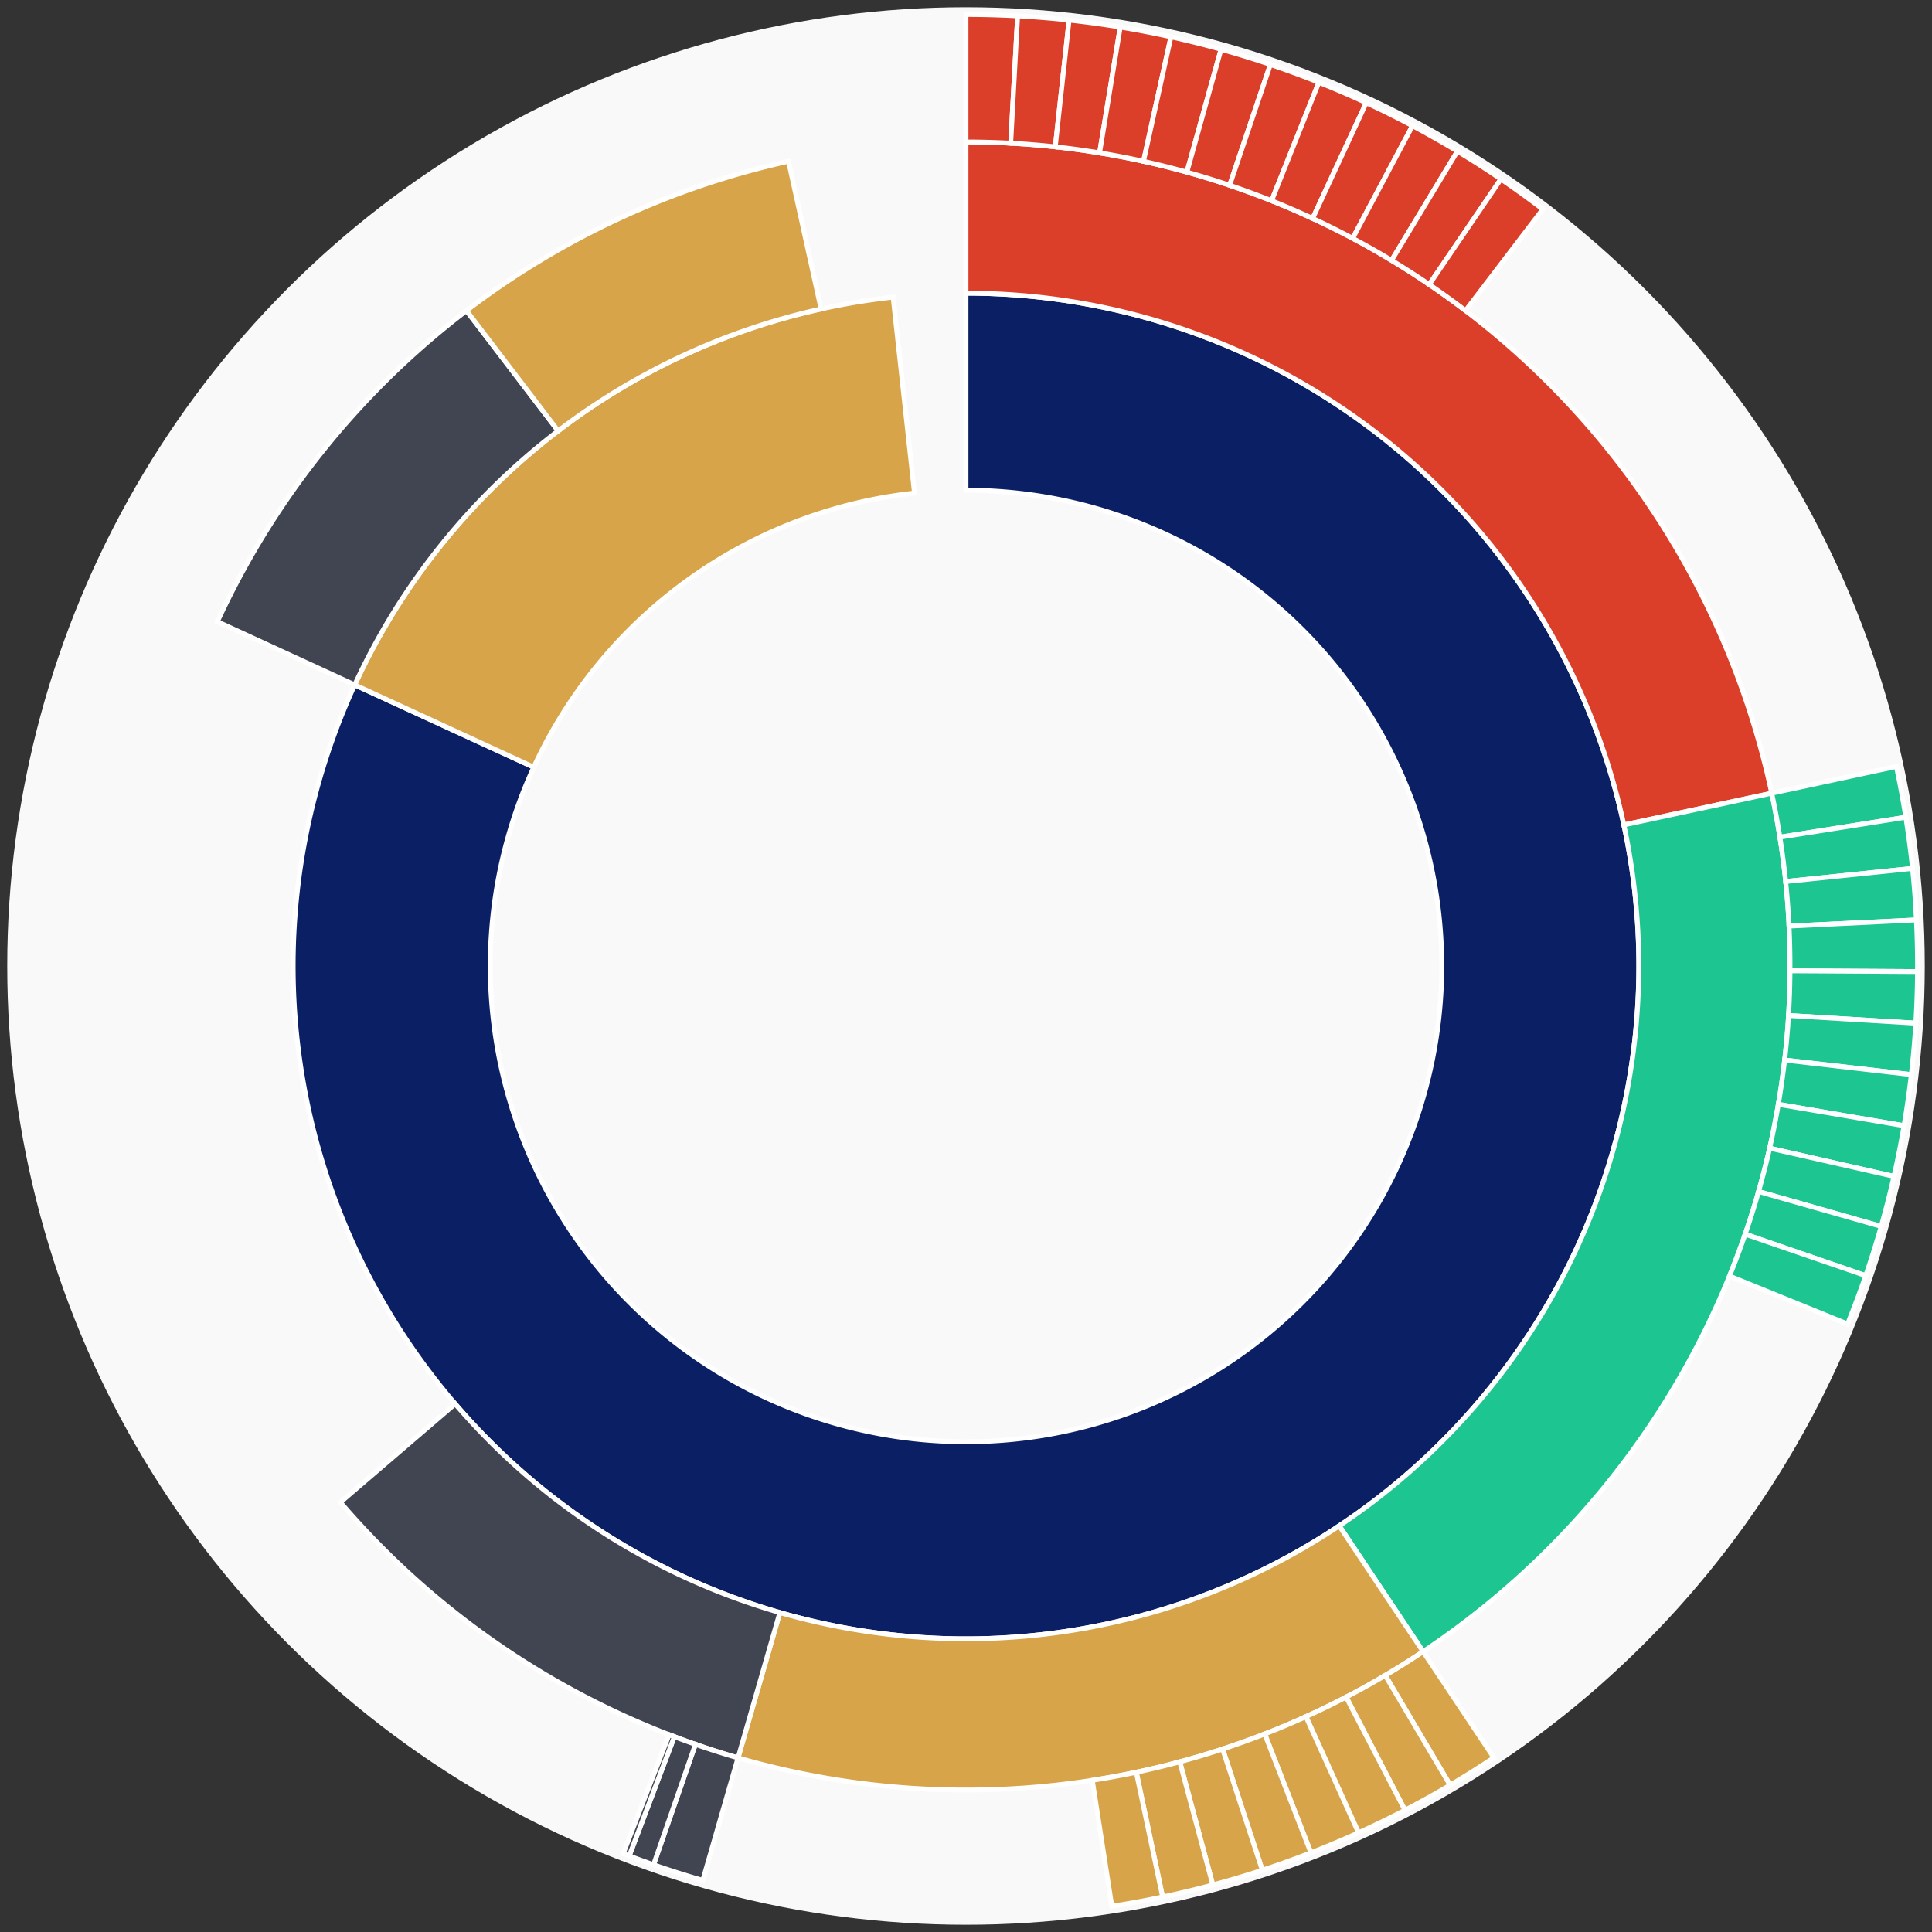 <svg xmlns="http://www.w3.org/2000/svg" width="400" height="400" id="block-7907912"><rect width="100%" height="100%" fill="#333333" stroke="none"/><g id="burst-container" transform="translate(200,200)"><circle r="197" style="fill: #f9f9f9; stroke: #f9f9f9; stroke-width: 3; opacity: 1;" id="circle-base"></circle><path display="none" d="M6.031385485800715e-15,-98.5A98.5,98.5,0,1,1,-6.031385485800715e-15,98.5A98.5,98.5,0,1,1,6.031385485800715e-15,-98.5Z" fill-rule="evenodd" id="p-type-root" style="stroke: #fff; opacity: 1;"></path><path d="M8.529667153919608e-15,-139.3A139.3,139.3,0,1,1,-126.556,-58.206L-89.489,-41.158A98.5,98.5,0,1,0,6.031385485800715e-15,-98.5Z" fill-rule="evenodd" style="fill: #0B1F65; stroke: #fff; opacity: 1;" id="p-type-data"></path><path d="M-126.556,-58.206A139.3,139.3,0,0,1,-15.091,-138.48L-10.671,-97.92A98.5,98.5,0,0,0,-89.489,-41.158Z" fill-rule="evenodd" style="fill: #D7A449; stroke: #fff; opacity: 1;" id="p-type-value"></path><path d="M1.0446666101440332e-14,-170.607A170.607,170.607,0,0,1,166.814,-35.773L136.203,-29.208A139.3,139.3,0,0,0,8.529667153919608e-15,-139.3Z" fill-rule="evenodd" style="fill: #DB3F29; stroke: #fff; opacity: 1;" id="p-type-functions"></path><path d="M166.814,-35.773A170.607,170.607,0,0,1,94.643,141.949L77.275,115.901A139.3,139.3,0,0,0,136.203,-29.208Z" fill-rule="evenodd" style="fill: #1DC690; stroke: #fff; opacity: 1;" id="p-type-logs"></path><path d="M94.643,141.949A170.607,170.607,0,0,1,-47.198,163.948L-38.537,133.863A139.3,139.3,0,0,0,77.275,115.901Z" fill-rule="evenodd" style="fill: #D7A449; stroke: #fff; opacity: 1;" id="p-type-tokenTransfers"></path><path d="M-47.198,163.948A170.607,170.607,0,0,1,-129.533,111.032L-105.763,90.657A139.3,139.3,0,0,0,-38.537,133.863Z" fill-rule="evenodd" style="fill: #414552; stroke: #fff; opacity: 1;" id="p-type-ether"></path><path d="M-154.999,-71.288A170.607,170.607,0,0,1,-103.421,-135.686L-84.443,-110.787A139.3,139.3,0,0,0,-126.556,-58.206Z" fill-rule="evenodd" style="fill: #414552; stroke: #fff; opacity: 1;" id="p-type-ether"></path><path d="M-103.421,-135.686A170.607,170.607,0,0,1,-36.747,-166.603L-30.004,-136.03A139.3,139.3,0,0,0,-84.443,-110.787Z" fill-rule="evenodd" style="fill: #D7A449; stroke: #fff; opacity: 1;" id="p-type-tokenTransfers"></path><path d="M1.206277097160143e-14,-197A197,197,0,0,1,10.686,-196.71L9.255,-170.356A170.607,170.607,0,0,0,1.0446666101440332e-14,-170.607Z" fill-rule="evenodd" style="fill: #DB3F29; stroke: #fff; opacity: 1;" id="p-type-functions"></path><path d="M10.686,-196.71A197,197,0,0,1,21.341,-195.841L18.482,-169.603A170.607,170.607,0,0,0,9.255,-170.356Z" fill-rule="evenodd" style="fill: #DB3F29; stroke: #fff; opacity: 1;" id="p-type-functions"></path><path d="M21.341,-195.841A197,197,0,0,1,31.933,-194.395L27.655,-168.351A170.607,170.607,0,0,0,18.482,-169.603Z" fill-rule="evenodd" style="fill: #DB3F29; stroke: #fff; opacity: 1;" id="p-type-functions"></path><path d="M31.933,-194.395A197,197,0,0,1,42.431,-192.376L36.747,-166.603A170.607,170.607,0,0,0,27.655,-168.351Z" fill-rule="evenodd" style="fill: #DB3F29; stroke: #fff; opacity: 1;" id="p-type-functions"></path><path d="M42.431,-192.376A197,197,0,0,1,52.805,-189.791L45.73,-164.364A170.607,170.607,0,0,0,36.747,-166.603Z" fill-rule="evenodd" style="fill: #DB3F29; stroke: #fff; opacity: 1;" id="p-type-functions"></path><path d="M52.805,-189.791A197,197,0,0,1,63.022,-186.647L54.579,-161.641A170.607,170.607,0,0,0,45.73,-164.364Z" fill-rule="evenodd" style="fill: #DB3F29; stroke: #fff; opacity: 1;" id="p-type-functions"></path><path d="M63.022,-186.647A197,197,0,0,1,73.054,-182.954L63.267,-158.443A170.607,170.607,0,0,0,54.579,-161.641Z" fill-rule="evenodd" style="fill: #DB3F29; stroke: #fff; opacity: 1;" id="p-type-functions"></path><path d="M73.054,-182.954A197,197,0,0,1,82.871,-178.722L71.769,-154.777A170.607,170.607,0,0,0,63.267,-158.443Z" fill-rule="evenodd" style="fill: #DB3F29; stroke: #fff; opacity: 1;" id="p-type-functions"></path><path d="M82.871,-178.722A197,197,0,0,1,92.444,-173.963L80.059,-150.656A170.607,170.607,0,0,0,71.769,-154.777Z" fill-rule="evenodd" style="fill: #DB3F29; stroke: #fff; opacity: 1;" id="p-type-functions"></path><path d="M92.444,-173.963A197,197,0,0,1,101.745,-168.692L88.113,-146.092A170.607,170.607,0,0,0,80.059,-150.656Z" fill-rule="evenodd" style="fill: #DB3F29; stroke: #fff; opacity: 1;" id="p-type-functions"></path><path d="M101.745,-168.692A197,197,0,0,1,110.746,-162.925L95.909,-141.097A170.607,170.607,0,0,0,88.113,-146.092Z" fill-rule="evenodd" style="fill: #DB3F29; stroke: #fff; opacity: 1;" id="p-type-functions"></path><path d="M110.746,-162.925A197,197,0,0,1,119.421,-156.677L103.421,-135.686A170.607,170.607,0,0,0,95.909,-141.097Z" fill-rule="evenodd" style="fill: #DB3F29; stroke: #fff; opacity: 1;" id="p-type-functions"></path><path d="M192.621,-41.307A197,197,0,0,1,194.578,-30.797L168.509,-26.671A170.607,170.607,0,0,0,166.814,-35.773Z" fill-rule="evenodd" style="fill: #1DC690; stroke: #fff; opacity: 1;" id="p-type-logs"></path><path d="M194.578,-30.797A197,197,0,0,1,195.962,-20.197L169.708,-17.491A170.607,170.607,0,0,0,168.509,-26.671Z" fill-rule="evenodd" style="fill: #1DC690; stroke: #fff; opacity: 1;" id="p-type-logs"></path><path d="M195.962,-20.197A197,197,0,0,1,196.769,-9.537L170.407,-8.259A170.607,170.607,0,0,0,169.708,-17.491Z" fill-rule="evenodd" style="fill: #1DC690; stroke: #fff; opacity: 1;" id="p-type-logs"></path><path d="M196.769,-9.537A197,197,0,0,1,196.997,1.151L170.604,0.997A170.607,170.607,0,0,0,170.407,-8.259Z" fill-rule="evenodd" style="fill: #1DC690; stroke: #fff; opacity: 1;" id="p-type-logs"></path><path d="M196.997,1.151A197,197,0,0,1,196.644,11.835L170.299,10.25A170.607,170.607,0,0,0,170.604,0.997Z" fill-rule="evenodd" style="fill: #1DC690; stroke: #fff; opacity: 1;" id="p-type-logs"></path><path d="M196.644,11.835A197,197,0,0,1,195.713,22.485L169.492,19.473A170.607,170.607,0,0,0,170.299,10.25Z" fill-rule="evenodd" style="fill: #1DC690; stroke: #fff; opacity: 1;" id="p-type-logs"></path><path d="M195.713,22.485A197,197,0,0,1,194.205,33.069L168.186,28.638A170.607,170.607,0,0,0,169.492,19.473Z" fill-rule="evenodd" style="fill: #1DC690; stroke: #fff; opacity: 1;" id="p-type-logs"></path><path d="M194.205,33.069A197,197,0,0,1,192.125,43.555L166.385,37.719A170.607,170.607,0,0,0,168.186,28.638Z" fill-rule="evenodd" style="fill: #1DC690; stroke: #fff; opacity: 1;" id="p-type-logs"></path><path d="M192.125,43.555A197,197,0,0,1,189.479,53.913L164.094,46.69A170.607,170.607,0,0,0,166.385,37.719Z" fill-rule="evenodd" style="fill: #1DC690; stroke: #fff; opacity: 1;" id="p-type-logs"></path><path d="M189.479,53.913A197,197,0,0,1,186.276,64.112L161.32,55.522A170.607,170.607,0,0,0,164.094,46.69Z" fill-rule="evenodd" style="fill: #1DC690; stroke: #fff; opacity: 1;" id="p-type-logs"></path><path d="M186.276,64.112A197,197,0,0,1,182.524,74.122L158.07,64.191A170.607,170.607,0,0,0,161.32,55.522Z" fill-rule="evenodd" style="fill: #1DC690; stroke: #fff; opacity: 1;" id="p-type-logs"></path><path d="M109.284,163.909A197,197,0,0,1,100.232,169.595L86.803,146.874A170.607,170.607,0,0,0,94.643,141.949Z" fill-rule="evenodd" style="fill: #D7A449; stroke: #fff; opacity: 1;" id="p-type-tokenTransfers"></path><path d="M100.232,169.595A197,197,0,0,1,90.884,174.783L78.708,151.366A170.607,170.607,0,0,0,86.803,146.874Z" fill-rule="evenodd" style="fill: #D7A449; stroke: #fff; opacity: 1;" id="p-type-tokenTransfers"></path><path d="M90.884,174.783A197,197,0,0,1,81.269,179.456L70.381,155.413A170.607,170.607,0,0,0,78.708,151.366Z" fill-rule="evenodd" style="fill: #D7A449; stroke: #fff; opacity: 1;" id="p-type-tokenTransfers"></path><path d="M81.269,179.456A197,197,0,0,1,71.415,183.6L61.847,159.002A170.607,170.607,0,0,0,70.381,155.413Z" fill-rule="evenodd" style="fill: #D7A449; stroke: #fff; opacity: 1;" id="p-type-tokenTransfers"></path><path d="M71.415,183.6A197,197,0,0,1,61.35,187.204L53.131,162.123A170.607,170.607,0,0,0,61.847,159.002Z" fill-rule="evenodd" style="fill: #D7A449; stroke: #fff; opacity: 1;" id="p-type-tokenTransfers"></path><path d="M61.35,187.204A197,197,0,0,1,51.105,190.256L44.258,164.766A170.607,170.607,0,0,0,53.131,162.123Z" fill-rule="evenodd" style="fill: #D7A449; stroke: #fff; opacity: 1;" id="p-type-tokenTransfers"></path><path d="M51.105,190.256A197,197,0,0,1,40.709,192.748L35.255,166.925A170.607,170.607,0,0,0,44.258,164.766Z" fill-rule="evenodd" style="fill: #D7A449; stroke: #fff; opacity: 1;" id="p-type-tokenTransfers"></path><path d="M40.709,192.748A197,197,0,0,1,30.193,194.672L26.148,168.591A170.607,170.607,0,0,0,35.255,166.925Z" fill-rule="evenodd" style="fill: #D7A449; stroke: #fff; opacity: 1;" id="p-type-tokenTransfers"></path><path d="M-54.5,189.311A197,197,0,0,1,-64.689,186.076L-56.022,161.147A170.607,170.607,0,0,0,-47.198,163.948Z" fill-rule="evenodd" style="fill: #414552; stroke: #fff; opacity: 1;" id="p-type-ether"></path><path d="M-64.689,186.076A197,197,0,0,1,-69.73,184.246L-60.388,159.562A170.607,170.607,0,0,0,-56.022,161.147Z" fill-rule="evenodd" style="fill: #414552; stroke: #fff; opacity: 1;" id="p-type-ether"></path><path d="M-69.73,184.246A197,197,0,0,1,-70.975,183.77L-61.466,159.15A170.607,170.607,0,0,0,-60.388,159.562Z" fill-rule="evenodd" style="fill: #414552; stroke: #fff; opacity: 1;" id="p-type-ether"></path></g></svg>